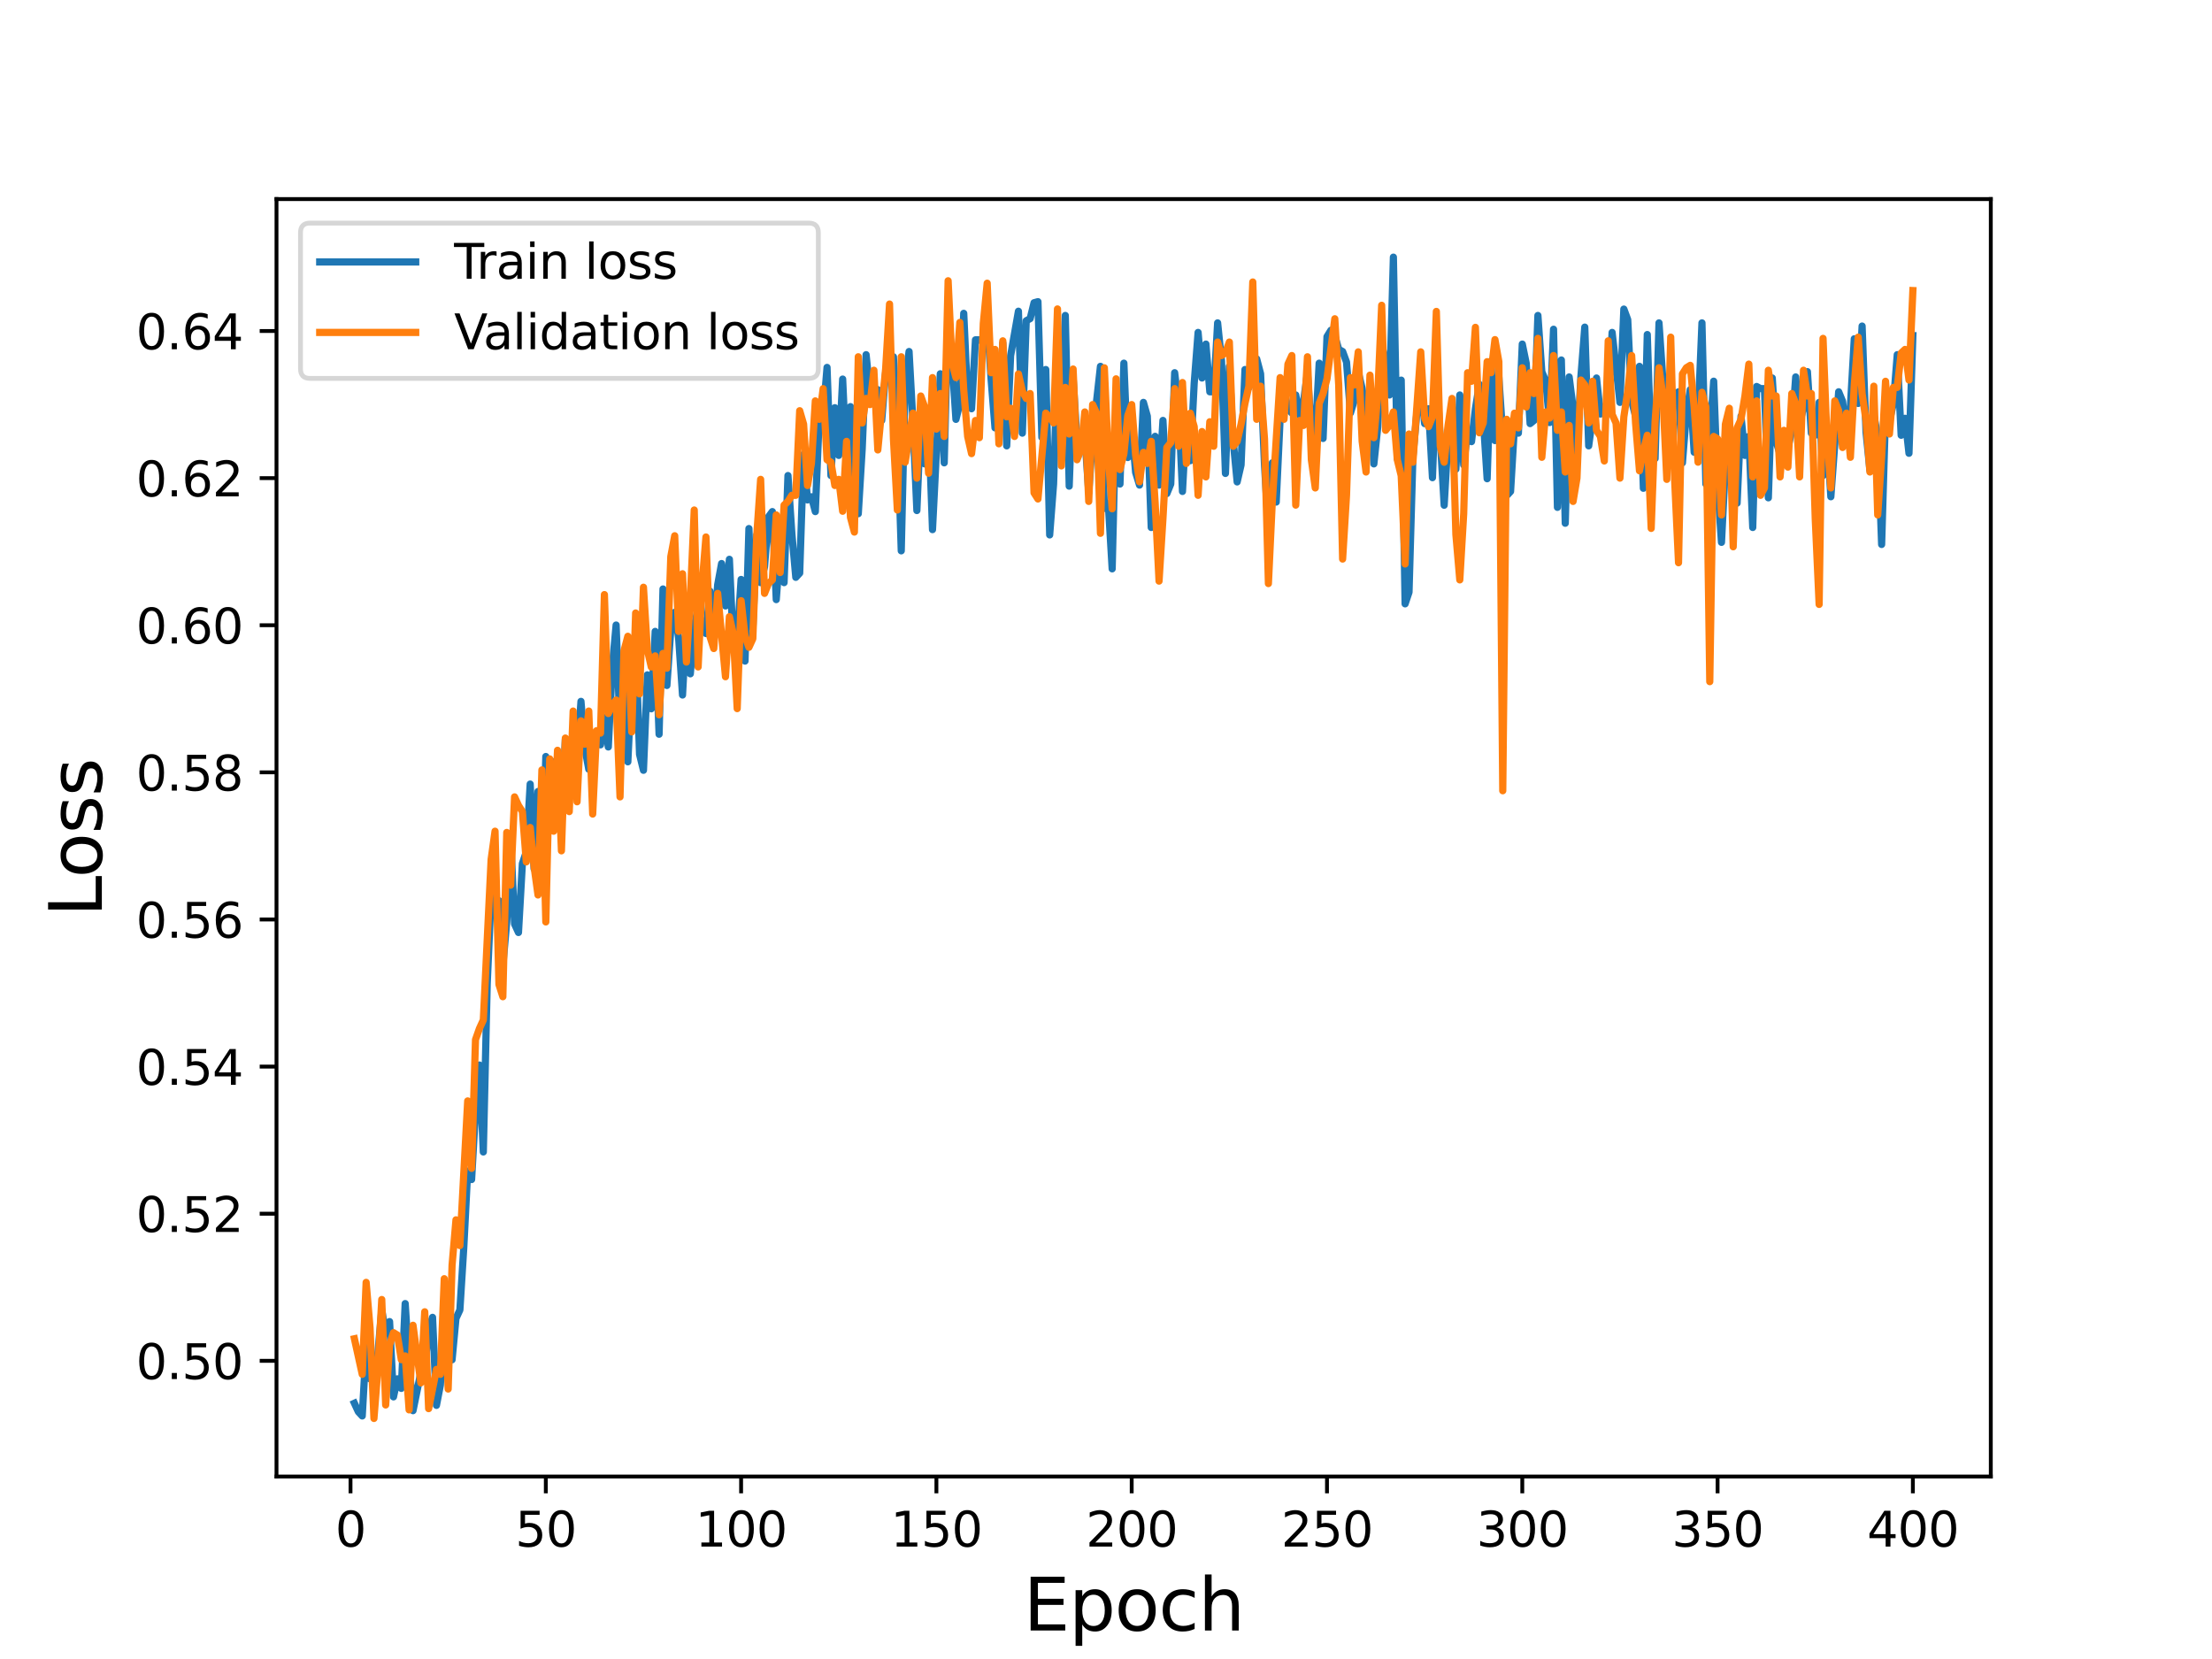 <?xml version="1.0" encoding="utf-8" standalone="no"?>
<!DOCTYPE svg PUBLIC "-//W3C//DTD SVG 1.1//EN"
  "http://www.w3.org/Graphics/SVG/1.1/DTD/svg11.dtd">
<svg height="345.6pt" version="1.1" viewBox="0 0 460.8 345.6" width="460.8pt" xmlns="http://www.w3.org/2000/svg" xmlns:xlink="http://www.w3.org/1999/xlink">
 <defs>
  <style type="text/css">*{stroke-linecap:butt;stroke-linejoin:round;}</style>
 </defs>
 <g id="figure_1">
  <g id="patch_1">
   <path d="M 0 345.6 
L 460.8 345.6 
L 460.8 0 
L 0 0 
z
" style="fill:#ffffff;"/>
  </g>
  <g id="axes_1">
   <g id="patch_2">
    <path d="M 57.6 307.584 
L 414.72 307.584 
L 414.72 41.472 
L 57.6 41.472 
z
" style="fill:#ffffff;"/>
   </g>
   <g id="matplotlib.axis_1">
    <g id="xtick_1">
     <g id="line2d_1">
      <defs>
       <path d="M 0 0 
L 0 3.5 
" id="m20cb0fb36c" style="stroke:#000000;stroke-width:0.8;"/>
      </defs>
      <g>
       <use style="stroke:#000000;stroke-width:0.8;" x="73.019" xlink:href="#m20cb0fb36c" y="307.584"/>
      </g>
     </g>
     <g id="text_1">
      <!-- 0 -->
      <g transform="translate(69.838 322.182)scale(0.1 -0.1)">
       <defs>
        <path d="M 2034 4250 
Q 1547 4250 1301 3770 
Q 1056 3291 1056 2328 
Q 1056 1369 1301 889 
Q 1547 409 2034 409 
Q 2525 409 2770 889 
Q 3016 1369 3016 2328 
Q 3016 3291 2770 3770 
Q 2525 4250 2034 4250 
z
M 2034 4750 
Q 2819 4750 3233 4129 
Q 3647 3509 3647 2328 
Q 3647 1150 3233 529 
Q 2819 -91 2034 -91 
Q 1250 -91 836 529 
Q 422 1150 422 2328 
Q 422 3509 836 4129 
Q 1250 4750 2034 4750 
z
" id="DejaVuSans-30" transform="scale(0.016)"/>
       </defs>
       <use xlink:href="#DejaVuSans-30"/>
      </g>
     </g>
    </g>
    <g id="xtick_2">
     <g id="line2d_2">
      <g>
       <use style="stroke:#000000;stroke-width:0.8;" x="113.703" xlink:href="#m20cb0fb36c" y="307.584"/>
      </g>
     </g>
     <g id="text_2">
      <!-- 50 -->
      <g transform="translate(107.34 322.182)scale(0.1 -0.1)">
       <defs>
        <path d="M 691 4666 
L 3169 4666 
L 3169 4134 
L 1269 4134 
L 1269 2991 
Q 1406 3038 1543 3061 
Q 1681 3084 1819 3084 
Q 2600 3084 3056 2656 
Q 3513 2228 3513 1497 
Q 3513 744 3044 326 
Q 2575 -91 1722 -91 
Q 1428 -91 1123 -41 
Q 819 9 494 109 
L 494 744 
Q 775 591 1075 516 
Q 1375 441 1709 441 
Q 2250 441 2565 725 
Q 2881 1009 2881 1497 
Q 2881 1984 2565 2268 
Q 2250 2553 1709 2553 
Q 1456 2553 1204 2497 
Q 953 2441 691 2322 
L 691 4666 
z
" id="DejaVuSans-35" transform="scale(0.016)"/>
       </defs>
       <use xlink:href="#DejaVuSans-35"/>
       <use x="63.623" xlink:href="#DejaVuSans-30"/>
      </g>
     </g>
    </g>
    <g id="xtick_3">
     <g id="line2d_3">
      <g>
       <use style="stroke:#000000;stroke-width:0.8;" x="154.386" xlink:href="#m20cb0fb36c" y="307.584"/>
      </g>
     </g>
     <g id="text_3">
      <!-- 100 -->
      <g transform="translate(144.842 322.182)scale(0.1 -0.1)">
       <defs>
        <path d="M 794 531 
L 1825 531 
L 1825 4091 
L 703 3866 
L 703 4441 
L 1819 4666 
L 2450 4666 
L 2450 531 
L 3481 531 
L 3481 0 
L 794 0 
L 794 531 
z
" id="DejaVuSans-31" transform="scale(0.016)"/>
       </defs>
       <use xlink:href="#DejaVuSans-31"/>
       <use x="63.623" xlink:href="#DejaVuSans-30"/>
       <use x="127.246" xlink:href="#DejaVuSans-30"/>
      </g>
     </g>
    </g>
    <g id="xtick_4">
     <g id="line2d_4">
      <g>
       <use style="stroke:#000000;stroke-width:0.8;" x="195.07" xlink:href="#m20cb0fb36c" y="307.584"/>
      </g>
     </g>
     <g id="text_4">
      <!-- 150 -->
      <g transform="translate(185.526 322.182)scale(0.1 -0.1)">
       <use xlink:href="#DejaVuSans-31"/>
       <use x="63.623" xlink:href="#DejaVuSans-35"/>
       <use x="127.246" xlink:href="#DejaVuSans-30"/>
      </g>
     </g>
    </g>
    <g id="xtick_5">
     <g id="line2d_5">
      <g>
       <use style="stroke:#000000;stroke-width:0.8;" x="235.753" xlink:href="#m20cb0fb36c" y="307.584"/>
      </g>
     </g>
     <g id="text_5">
      <!-- 200 -->
      <g transform="translate(226.209 322.182)scale(0.1 -0.1)">
       <defs>
        <path d="M 1228 531 
L 3431 531 
L 3431 0 
L 469 0 
L 469 531 
Q 828 903 1448 1529 
Q 2069 2156 2228 2338 
Q 2531 2678 2651 2914 
Q 2772 3150 2772 3378 
Q 2772 3750 2511 3984 
Q 2250 4219 1831 4219 
Q 1534 4219 1204 4116 
Q 875 4013 500 3803 
L 500 4441 
Q 881 4594 1212 4672 
Q 1544 4750 1819 4750 
Q 2544 4750 2975 4387 
Q 3406 4025 3406 3419 
Q 3406 3131 3298 2873 
Q 3191 2616 2906 2266 
Q 2828 2175 2409 1742 
Q 1991 1309 1228 531 
z
" id="DejaVuSans-32" transform="scale(0.016)"/>
       </defs>
       <use xlink:href="#DejaVuSans-32"/>
       <use x="63.623" xlink:href="#DejaVuSans-30"/>
       <use x="127.246" xlink:href="#DejaVuSans-30"/>
      </g>
     </g>
    </g>
    <g id="xtick_6">
     <g id="line2d_6">
      <g>
       <use style="stroke:#000000;stroke-width:0.8;" x="276.437" xlink:href="#m20cb0fb36c" y="307.584"/>
      </g>
     </g>
     <g id="text_6">
      <!-- 250 -->
      <g transform="translate(266.893 322.182)scale(0.1 -0.1)">
       <use xlink:href="#DejaVuSans-32"/>
       <use x="63.623" xlink:href="#DejaVuSans-35"/>
       <use x="127.246" xlink:href="#DejaVuSans-30"/>
      </g>
     </g>
    </g>
    <g id="xtick_7">
     <g id="line2d_7">
      <g>
       <use style="stroke:#000000;stroke-width:0.8;" x="317.12" xlink:href="#m20cb0fb36c" y="307.584"/>
      </g>
     </g>
     <g id="text_7">
      <!-- 300 -->
      <g transform="translate(307.576 322.182)scale(0.1 -0.1)">
       <defs>
        <path d="M 2597 2516 
Q 3050 2419 3304 2112 
Q 3559 1806 3559 1356 
Q 3559 666 3084 287 
Q 2609 -91 1734 -91 
Q 1441 -91 1130 -33 
Q 819 25 488 141 
L 488 750 
Q 750 597 1062 519 
Q 1375 441 1716 441 
Q 2309 441 2620 675 
Q 2931 909 2931 1356 
Q 2931 1769 2642 2001 
Q 2353 2234 1838 2234 
L 1294 2234 
L 1294 2753 
L 1863 2753 
Q 2328 2753 2575 2939 
Q 2822 3125 2822 3475 
Q 2822 3834 2567 4026 
Q 2313 4219 1838 4219 
Q 1578 4219 1281 4162 
Q 984 4106 628 3988 
L 628 4550 
Q 988 4650 1302 4700 
Q 1616 4750 1894 4750 
Q 2613 4750 3031 4423 
Q 3450 4097 3450 3541 
Q 3450 3153 3228 2886 
Q 3006 2619 2597 2516 
z
" id="DejaVuSans-33" transform="scale(0.016)"/>
       </defs>
       <use xlink:href="#DejaVuSans-33"/>
       <use x="63.623" xlink:href="#DejaVuSans-30"/>
       <use x="127.246" xlink:href="#DejaVuSans-30"/>
      </g>
     </g>
    </g>
    <g id="xtick_8">
     <g id="line2d_8">
      <g>
       <use style="stroke:#000000;stroke-width:0.8;" x="357.804" xlink:href="#m20cb0fb36c" y="307.584"/>
      </g>
     </g>
     <g id="text_8">
      <!-- 350 -->
      <g transform="translate(348.26 322.182)scale(0.1 -0.1)">
       <use xlink:href="#DejaVuSans-33"/>
       <use x="63.623" xlink:href="#DejaVuSans-35"/>
       <use x="127.246" xlink:href="#DejaVuSans-30"/>
      </g>
     </g>
    </g>
    <g id="xtick_9">
     <g id="line2d_9">
      <g>
       <use style="stroke:#000000;stroke-width:0.8;" x="398.487" xlink:href="#m20cb0fb36c" y="307.584"/>
      </g>
     </g>
     <g id="text_9">
      <!-- 400 -->
      <g transform="translate(388.944 322.182)scale(0.1 -0.1)">
       <defs>
        <path d="M 2419 4116 
L 825 1625 
L 2419 1625 
L 2419 4116 
z
M 2253 4666 
L 3047 4666 
L 3047 1625 
L 3713 1625 
L 3713 1100 
L 3047 1100 
L 3047 0 
L 2419 0 
L 2419 1100 
L 313 1100 
L 313 1709 
L 2253 4666 
z
" id="DejaVuSans-34" transform="scale(0.016)"/>
       </defs>
       <use xlink:href="#DejaVuSans-34"/>
       <use x="63.623" xlink:href="#DejaVuSans-30"/>
       <use x="127.246" xlink:href="#DejaVuSans-30"/>
      </g>
     </g>
    </g>
    <g id="text_10">
     <!-- Epoch -->
     <g transform="translate(213.194 339.66)scale(0.15 -0.15)">
      <defs>
       <path d="M 628 4666 
L 3578 4666 
L 3578 4134 
L 1259 4134 
L 1259 2753 
L 3481 2753 
L 3481 2222 
L 1259 2222 
L 1259 531 
L 3634 531 
L 3634 0 
L 628 0 
L 628 4666 
z
" id="DejaVuSans-45" transform="scale(0.016)"/>
       <path d="M 1159 525 
L 1159 -1331 
L 581 -1331 
L 581 3500 
L 1159 3500 
L 1159 2969 
Q 1341 3281 1617 3432 
Q 1894 3584 2278 3584 
Q 2916 3584 3314 3078 
Q 3713 2572 3713 1747 
Q 3713 922 3314 415 
Q 2916 -91 2278 -91 
Q 1894 -91 1617 61 
Q 1341 213 1159 525 
z
M 3116 1747 
Q 3116 2381 2855 2742 
Q 2594 3103 2138 3103 
Q 1681 3103 1420 2742 
Q 1159 2381 1159 1747 
Q 1159 1113 1420 752 
Q 1681 391 2138 391 
Q 2594 391 2855 752 
Q 3116 1113 3116 1747 
z
" id="DejaVuSans-70" transform="scale(0.016)"/>
       <path d="M 1959 3097 
Q 1497 3097 1228 2736 
Q 959 2375 959 1747 
Q 959 1119 1226 758 
Q 1494 397 1959 397 
Q 2419 397 2687 759 
Q 2956 1122 2956 1747 
Q 2956 2369 2687 2733 
Q 2419 3097 1959 3097 
z
M 1959 3584 
Q 2709 3584 3137 3096 
Q 3566 2609 3566 1747 
Q 3566 888 3137 398 
Q 2709 -91 1959 -91 
Q 1206 -91 779 398 
Q 353 888 353 1747 
Q 353 2609 779 3096 
Q 1206 3584 1959 3584 
z
" id="DejaVuSans-6f" transform="scale(0.016)"/>
       <path d="M 3122 3366 
L 3122 2828 
Q 2878 2963 2633 3030 
Q 2388 3097 2138 3097 
Q 1578 3097 1268 2742 
Q 959 2388 959 1747 
Q 959 1106 1268 751 
Q 1578 397 2138 397 
Q 2388 397 2633 464 
Q 2878 531 3122 666 
L 3122 134 
Q 2881 22 2623 -34 
Q 2366 -91 2075 -91 
Q 1284 -91 818 406 
Q 353 903 353 1747 
Q 353 2603 823 3093 
Q 1294 3584 2113 3584 
Q 2378 3584 2631 3529 
Q 2884 3475 3122 3366 
z
" id="DejaVuSans-63" transform="scale(0.016)"/>
       <path d="M 3513 2113 
L 3513 0 
L 2938 0 
L 2938 2094 
Q 2938 2591 2744 2837 
Q 2550 3084 2163 3084 
Q 1697 3084 1428 2787 
Q 1159 2491 1159 1978 
L 1159 0 
L 581 0 
L 581 4863 
L 1159 4863 
L 1159 2956 
Q 1366 3272 1645 3428 
Q 1925 3584 2291 3584 
Q 2894 3584 3203 3211 
Q 3513 2838 3513 2113 
z
" id="DejaVuSans-68" transform="scale(0.016)"/>
      </defs>
      <use xlink:href="#DejaVuSans-45"/>
      <use x="63.184" xlink:href="#DejaVuSans-70"/>
      <use x="126.66" xlink:href="#DejaVuSans-6f"/>
      <use x="187.842" xlink:href="#DejaVuSans-63"/>
      <use x="242.822" xlink:href="#DejaVuSans-68"/>
     </g>
    </g>
   </g>
   <g id="matplotlib.axis_2">
    <g id="ytick_1">
     <g id="line2d_10">
      <defs>
       <path d="M 0 0 
L -3.5 0 
" id="macb28a045d" style="stroke:#000000;stroke-width:0.8;"/>
      </defs>
      <g>
       <use style="stroke:#000000;stroke-width:0.8;" x="57.6" xlink:href="#macb28a045d" y="283.485"/>
      </g>
     </g>
     <g id="text_11">
      <!-- 0.50 -->
      <g transform="translate(28.334 287.284)scale(0.1 -0.1)">
       <defs>
        <path d="M 684 794 
L 1344 794 
L 1344 0 
L 684 0 
L 684 794 
z
" id="DejaVuSans-2e" transform="scale(0.016)"/>
       </defs>
       <use xlink:href="#DejaVuSans-30"/>
       <use x="63.623" xlink:href="#DejaVuSans-2e"/>
       <use x="95.41" xlink:href="#DejaVuSans-35"/>
       <use x="159.033" xlink:href="#DejaVuSans-30"/>
      </g>
     </g>
    </g>
    <g id="ytick_2">
     <g id="line2d_11">
      <g>
       <use style="stroke:#000000;stroke-width:0.8;" x="57.6" xlink:href="#macb28a045d" y="252.838"/>
      </g>
     </g>
     <g id="text_12">
      <!-- 0.52 -->
      <g transform="translate(28.334 256.637)scale(0.1 -0.1)">
       <use xlink:href="#DejaVuSans-30"/>
       <use x="63.623" xlink:href="#DejaVuSans-2e"/>
       <use x="95.41" xlink:href="#DejaVuSans-35"/>
       <use x="159.033" xlink:href="#DejaVuSans-32"/>
      </g>
     </g>
    </g>
    <g id="ytick_3">
     <g id="line2d_12">
      <g>
       <use style="stroke:#000000;stroke-width:0.8;" x="57.6" xlink:href="#macb28a045d" y="222.191"/>
      </g>
     </g>
     <g id="text_13">
      <!-- 0.54 -->
      <g transform="translate(28.334 225.99)scale(0.1 -0.1)">
       <use xlink:href="#DejaVuSans-30"/>
       <use x="63.623" xlink:href="#DejaVuSans-2e"/>
       <use x="95.41" xlink:href="#DejaVuSans-35"/>
       <use x="159.033" xlink:href="#DejaVuSans-34"/>
      </g>
     </g>
    </g>
    <g id="ytick_4">
     <g id="line2d_13">
      <g>
       <use style="stroke:#000000;stroke-width:0.8;" x="57.6" xlink:href="#macb28a045d" y="191.545"/>
      </g>
     </g>
     <g id="text_14">
      <!-- 0.56 -->
      <g transform="translate(28.334 195.344)scale(0.1 -0.1)">
       <defs>
        <path d="M 2113 2584 
Q 1688 2584 1439 2293 
Q 1191 2003 1191 1497 
Q 1191 994 1439 701 
Q 1688 409 2113 409 
Q 2538 409 2786 701 
Q 3034 994 3034 1497 
Q 3034 2003 2786 2293 
Q 2538 2584 2113 2584 
z
M 3366 4563 
L 3366 3988 
Q 3128 4100 2886 4159 
Q 2644 4219 2406 4219 
Q 1781 4219 1451 3797 
Q 1122 3375 1075 2522 
Q 1259 2794 1537 2939 
Q 1816 3084 2150 3084 
Q 2853 3084 3261 2657 
Q 3669 2231 3669 1497 
Q 3669 778 3244 343 
Q 2819 -91 2113 -91 
Q 1303 -91 875 529 
Q 447 1150 447 2328 
Q 447 3434 972 4092 
Q 1497 4750 2381 4750 
Q 2619 4750 2861 4703 
Q 3103 4656 3366 4563 
z
" id="DejaVuSans-36" transform="scale(0.016)"/>
       </defs>
       <use xlink:href="#DejaVuSans-30"/>
       <use x="63.623" xlink:href="#DejaVuSans-2e"/>
       <use x="95.41" xlink:href="#DejaVuSans-35"/>
       <use x="159.033" xlink:href="#DejaVuSans-36"/>
      </g>
     </g>
    </g>
    <g id="ytick_5">
     <g id="line2d_14">
      <g>
       <use style="stroke:#000000;stroke-width:0.8;" x="57.6" xlink:href="#macb28a045d" y="160.898"/>
      </g>
     </g>
     <g id="text_15">
      <!-- 0.58 -->
      <g transform="translate(28.334 164.697)scale(0.1 -0.1)">
       <defs>
        <path d="M 2034 2216 
Q 1584 2216 1326 1975 
Q 1069 1734 1069 1313 
Q 1069 891 1326 650 
Q 1584 409 2034 409 
Q 2484 409 2743 651 
Q 3003 894 3003 1313 
Q 3003 1734 2745 1975 
Q 2488 2216 2034 2216 
z
M 1403 2484 
Q 997 2584 770 2862 
Q 544 3141 544 3541 
Q 544 4100 942 4425 
Q 1341 4750 2034 4750 
Q 2731 4750 3128 4425 
Q 3525 4100 3525 3541 
Q 3525 3141 3298 2862 
Q 3072 2584 2669 2484 
Q 3125 2378 3379 2068 
Q 3634 1759 3634 1313 
Q 3634 634 3220 271 
Q 2806 -91 2034 -91 
Q 1263 -91 848 271 
Q 434 634 434 1313 
Q 434 1759 690 2068 
Q 947 2378 1403 2484 
z
M 1172 3481 
Q 1172 3119 1398 2916 
Q 1625 2713 2034 2713 
Q 2441 2713 2670 2916 
Q 2900 3119 2900 3481 
Q 2900 3844 2670 4047 
Q 2441 4250 2034 4250 
Q 1625 4250 1398 4047 
Q 1172 3844 1172 3481 
z
" id="DejaVuSans-38" transform="scale(0.016)"/>
       </defs>
       <use xlink:href="#DejaVuSans-30"/>
       <use x="63.623" xlink:href="#DejaVuSans-2e"/>
       <use x="95.41" xlink:href="#DejaVuSans-35"/>
       <use x="159.033" xlink:href="#DejaVuSans-38"/>
      </g>
     </g>
    </g>
    <g id="ytick_6">
     <g id="line2d_15">
      <g>
       <use style="stroke:#000000;stroke-width:0.8;" x="57.6" xlink:href="#macb28a045d" y="130.251"/>
      </g>
     </g>
     <g id="text_16">
      <!-- 0.60 -->
      <g transform="translate(28.334 134.05)scale(0.1 -0.1)">
       <use xlink:href="#DejaVuSans-30"/>
       <use x="63.623" xlink:href="#DejaVuSans-2e"/>
       <use x="95.41" xlink:href="#DejaVuSans-36"/>
       <use x="159.033" xlink:href="#DejaVuSans-30"/>
      </g>
     </g>
    </g>
    <g id="ytick_7">
     <g id="line2d_16">
      <g>
       <use style="stroke:#000000;stroke-width:0.8;" x="57.6" xlink:href="#macb28a045d" y="99.604"/>
      </g>
     </g>
     <g id="text_17">
      <!-- 0.62 -->
      <g transform="translate(28.334 103.404)scale(0.1 -0.1)">
       <use xlink:href="#DejaVuSans-30"/>
       <use x="63.623" xlink:href="#DejaVuSans-2e"/>
       <use x="95.41" xlink:href="#DejaVuSans-36"/>
       <use x="159.033" xlink:href="#DejaVuSans-32"/>
      </g>
     </g>
    </g>
    <g id="ytick_8">
     <g id="line2d_17">
      <g>
       <use style="stroke:#000000;stroke-width:0.8;" x="57.6" xlink:href="#macb28a045d" y="68.958"/>
      </g>
     </g>
     <g id="text_18">
      <!-- 0.64 -->
      <g transform="translate(28.334 72.757)scale(0.1 -0.1)">
       <use xlink:href="#DejaVuSans-30"/>
       <use x="63.623" xlink:href="#DejaVuSans-2e"/>
       <use x="95.41" xlink:href="#DejaVuSans-36"/>
       <use x="159.033" xlink:href="#DejaVuSans-34"/>
      </g>
     </g>
    </g>
    <g id="text_19">
     <!-- Loss -->
     <g transform="translate(21.215 190.979)rotate(-90)scale(0.15 -0.15)">
      <defs>
       <path d="M 628 4666 
L 1259 4666 
L 1259 531 
L 3531 531 
L 3531 0 
L 628 0 
L 628 4666 
z
" id="DejaVuSans-4c" transform="scale(0.016)"/>
       <path d="M 2834 3397 
L 2834 2853 
Q 2591 2978 2328 3040 
Q 2066 3103 1784 3103 
Q 1356 3103 1142 2972 
Q 928 2841 928 2578 
Q 928 2378 1081 2264 
Q 1234 2150 1697 2047 
L 1894 2003 
Q 2506 1872 2764 1633 
Q 3022 1394 3022 966 
Q 3022 478 2636 193 
Q 2250 -91 1575 -91 
Q 1294 -91 989 -36 
Q 684 19 347 128 
L 347 722 
Q 666 556 975 473 
Q 1284 391 1588 391 
Q 1994 391 2212 530 
Q 2431 669 2431 922 
Q 2431 1156 2273 1281 
Q 2116 1406 1581 1522 
L 1381 1569 
Q 847 1681 609 1914 
Q 372 2147 372 2553 
Q 372 3047 722 3315 
Q 1072 3584 1716 3584 
Q 2034 3584 2315 3537 
Q 2597 3491 2834 3397 
z
" id="DejaVuSans-73" transform="scale(0.016)"/>
      </defs>
      <use xlink:href="#DejaVuSans-4c"/>
      <use x="53.963" xlink:href="#DejaVuSans-6f"/>
      <use x="115.145" xlink:href="#DejaVuSans-73"/>
      <use x="167.244" xlink:href="#DejaVuSans-73"/>
     </g>
    </g>
   </g>
   <g id="line2d_18">
    <path clip-path="url(#paac9697afb)" d="M 73.833 292.319 
L 74.646 294.086 
L 75.46 294.969 
L 76.274 280.614 
L 77.087 287.239 
L 77.901 284.81 
L 78.715 281.939 
L 79.528 272.883 
L 80.342 277.742 
L 81.156 275.313 
L 81.969 290.994 
L 82.783 287.239 
L 83.597 289.227 
L 84.41 271.558 
L 85.224 284.147 
L 86.038 293.865 
L 87.665 285.914 
L 88.479 284.81 
L 89.292 277.08 
L 90.106 274.429 
L 90.92 292.761 
L 91.733 288.565 
L 92.547 276.638 
L 93.361 283.043 
L 94.174 283.264 
L 94.988 274.65 
L 95.802 272.883 
L 96.616 259.853 
L 97.429 243.951 
L 98.243 245.717 
L 99.057 231.361 
L 99.87 221.864 
L 100.684 239.975 
L 101.498 204.858 
L 102.311 186.527 
L 103.125 188.073 
L 103.939 187.631 
L 104.752 201.103 
L 105.566 192.048 
L 106.38 174.6 
L 107.193 192.49 
L 108.007 194.257 
L 108.821 179.901 
L 109.634 177.471 
L 110.448 163.336 
L 111.262 181.005 
L 112.075 164.882 
L 112.889 185.643 
L 113.703 157.594 
L 114.516 168.195 
L 115.33 158.698 
L 116.144 166.649 
L 116.957 170.404 
L 117.771 154.06 
L 118.585 154.502 
L 119.398 164.661 
L 120.212 158.035 
L 121.026 146.109 
L 121.839 155.827 
L 122.653 160.244 
L 123.467 152.735 
L 124.28 154.06 
L 125.094 155.164 
L 125.908 149.422 
L 126.721 155.606 
L 127.535 139.041 
L 128.349 130.207 
L 129.162 151.851 
L 129.976 142.354 
L 130.79 158.698 
L 131.603 141.471 
L 132.417 133.741 
L 133.231 157.152 
L 134.044 160.465 
L 134.858 140.587 
L 135.672 147.655 
L 136.485 131.532 
L 137.299 152.956 
L 138.113 122.698 
L 138.926 142.796 
L 139.74 131.09 
L 140.554 127.557 
L 141.367 132.857 
L 142.181 144.784 
L 142.995 129.765 
L 143.808 140.367 
L 144.622 130.649 
L 145.436 126.452 
L 146.249 130.869 
L 147.063 131.974 
L 147.877 123.139 
L 148.69 132.857 
L 149.504 121.814 
L 150.318 117.397 
L 151.131 126.231 
L 151.945 116.513 
L 152.759 134.403 
L 153.572 133.078 
L 154.386 120.71 
L 155.2 137.716 
L 156.013 110.109 
L 156.827 130.869 
L 157.641 111.434 
L 158.454 121.372 
L 159.268 118.06 
L 160.082 107.679 
L 160.895 106.575 
L 161.709 124.906 
L 162.523 114.084 
L 163.336 121.372 
L 164.15 99.065 
L 164.964 111.213 
L 165.777 120.268 
L 166.591 119.385 
L 167.405 94.648 
L 168.219 104.145 
L 169.032 103.483 
L 169.846 106.575 
L 170.66 86.918 
L 171.473 86.476 
L 172.287 76.538 
L 173.101 99.065 
L 173.914 84.93 
L 174.728 94.869 
L 175.542 78.967 
L 176.355 97.078 
L 177.169 84.709 
L 177.983 105.912 
L 178.796 107.016 
L 179.61 93.544 
L 180.424 73.887 
L 181.237 81.838 
L 182.051 82.943 
L 182.865 81.176 
L 183.678 87.581 
L 184.492 77.642 
L 185.306 76.979 
L 186.119 74.329 
L 186.933 89.348 
L 187.747 114.747 
L 188.56 79.63 
L 189.374 73.225 
L 190.188 88.022 
L 191.001 106.354 
L 191.815 86.918 
L 192.629 96.636 
L 193.442 87.802 
L 194.256 110.329 
L 195.883 77.863 
L 196.697 96.415 
L 197.511 65.053 
L 198.324 75.212 
L 199.138 87.36 
L 199.952 84.047 
L 200.765 65.274 
L 201.579 83.163 
L 202.393 85.151 
L 203.206 70.795 
L 204.02 70.795 
L 204.834 71.237 
L 205.647 66.599 
L 206.461 78.967 
L 207.275 89.127 
L 208.088 83.605 
L 208.902 71.458 
L 209.716 92.881 
L 210.529 74.108 
L 212.157 64.832 
L 212.97 90.231 
L 213.784 66.82 
L 214.598 66.378 
L 215.411 63.065 
L 216.225 62.844 
L 217.039 91.114 
L 217.852 76.979 
L 218.666 111.434 
L 219.48 100.832 
L 220.293 75.875 
L 221.107 85.814 
L 221.921 65.715 
L 222.734 101.274 
L 223.548 78.746 
L 224.362 91.998 
L 225.175 93.986 
L 225.989 90.894 
L 226.803 102.599 
L 227.616 90.894 
L 229.244 76.317 
L 230.057 105.912 
L 230.871 104.808 
L 231.685 118.501 
L 232.498 85.151 
L 233.312 100.832 
L 234.126 75.654 
L 234.939 95.311 
L 235.753 88.906 
L 236.567 98.403 
L 237.381 101.053 
L 238.194 83.826 
L 239.008 86.697 
L 239.822 109.888 
L 240.635 90.894 
L 241.449 101.053 
L 242.263 87.581 
L 243.076 102.82 
L 243.89 100.832 
L 244.704 77.642 
L 245.517 84.489 
L 246.331 102.378 
L 247.145 87.139 
L 247.958 95.973 
L 248.772 79.851 
L 249.586 69.249 
L 250.399 78.746 
L 251.213 71.679 
L 252.027 81.617 
L 252.84 81.617 
L 253.654 67.261 
L 254.468 75.212 
L 255.281 98.624 
L 256.095 76.317 
L 256.909 91.998 
L 257.722 100.391 
L 258.536 96.857 
L 259.35 76.979 
L 260.163 80.734 
L 260.977 74.992 
L 261.791 74.771 
L 262.604 77.863 
L 263.418 96.857 
L 264.232 110.329 
L 265.045 96.415 
L 265.859 104.587 
L 266.673 87.139 
L 267.486 81.176 
L 268.3 85.151 
L 269.114 86.035 
L 269.927 82.28 
L 270.741 86.476 
L 271.555 83.605 
L 272.368 77.642 
L 273.182 90.01 
L 273.996 90.673 
L 274.809 75.654 
L 275.623 91.335 
L 276.437 70.133 
L 277.25 68.807 
L 278.064 69.912 
L 278.878 72.783 
L 279.691 73.225 
L 280.505 75.433 
L 281.319 86.035 
L 282.132 83.384 
L 282.946 77.421 
L 283.76 80.955 
L 284.573 86.255 
L 285.387 83.384 
L 286.201 96.636 
L 287.014 88.906 
L 287.828 71.679 
L 288.642 75.433 
L 289.455 82.28 
L 290.269 53.568 
L 291.083 95.532 
L 291.896 79.188 
L 292.71 125.79 
L 293.524 123.36 
L 294.337 95.09 
L 295.151 86.035 
L 295.965 79.851 
L 296.778 88.243 
L 297.592 85.151 
L 298.406 99.507 
L 299.219 77.642 
L 300.847 105.25 
L 301.66 91.114 
L 302.474 92.881 
L 303.288 97.74 
L 304.101 82.28 
L 304.915 96.857 
L 305.729 89.789 
L 306.543 91.998 
L 307.356 85.151 
L 308.17 80.071 
L 308.984 87.139 
L 309.797 99.728 
L 310.611 75.212 
L 311.425 91.777 
L 312.238 78.525 
L 313.866 103.262 
L 314.679 102.378 
L 315.493 88.685 
L 316.307 90.231 
L 317.12 71.679 
L 317.934 75.654 
L 318.748 88.243 
L 319.561 87.581 
L 320.375 65.715 
L 321.189 77.421 
L 322.002 79.409 
L 322.816 88.022 
L 323.63 68.587 
L 324.443 105.691 
L 325.257 74.992 
L 326.071 109.004 
L 326.884 78.525 
L 327.698 84.93 
L 328.512 94.206 
L 329.325 78.525 
L 330.139 68.145 
L 330.953 92.881 
L 331.766 86.918 
L 332.58 78.746 
L 333.394 86.255 
L 334.207 85.814 
L 335.021 82.943 
L 335.835 69.249 
L 337.462 83.826 
L 338.276 64.39 
L 339.089 66.599 
L 339.903 83.605 
L 340.717 86.697 
L 341.53 76.317 
L 342.344 101.716 
L 343.158 69.691 
L 343.971 94.869 
L 344.785 95.532 
L 345.599 67.261 
L 346.412 79.188 
L 347.226 84.489 
L 348.04 84.268 
L 348.853 82.28 
L 349.667 81.617 
L 350.481 96.415 
L 351.294 86.255 
L 352.108 81.176 
L 352.922 94.206 
L 353.735 86.918 
L 354.549 67.261 
L 355.363 100.832 
L 356.176 91.335 
L 356.99 79.409 
L 357.804 101.053 
L 358.617 112.98 
L 359.431 96.857 
L 360.245 89.127 
L 361.058 91.556 
L 361.872 104.808 
L 362.686 86.697 
L 363.499 94.869 
L 364.313 90.894 
L 365.127 109.888 
L 365.94 80.513 
L 366.754 80.955 
L 367.568 80.955 
L 368.381 103.704 
L 369.195 78.746 
L 370.009 91.998 
L 370.822 94.648 
L 371.636 92.44 
L 372.45 93.323 
L 373.263 89.789 
L 374.077 78.525 
L 374.891 88.243 
L 375.704 84.93 
L 376.518 77.421 
L 377.332 90.231 
L 378.146 90.673 
L 378.959 83.826 
L 379.773 99.065 
L 380.587 90.452 
L 381.4 103.483 
L 383.028 81.617 
L 383.841 83.605 
L 384.655 90.673 
L 385.469 84.709 
L 386.282 70.574 
L 387.096 84.047 
L 387.91 67.924 
L 388.723 90.01 
L 389.537 97.961 
L 390.351 86.476 
L 391.164 90.894 
L 391.978 113.421 
L 392.792 86.035 
L 393.605 87.802 
L 394.419 84.047 
L 395.233 73.887 
L 396.046 90.673 
L 396.86 87.139 
L 397.674 94.427 
L 398.487 69.912 
L 398.487 69.912 
" style="fill:none;stroke:#1f77b4;stroke-linecap:square;stroke-width:1.5;"/>
   </g>
   <g id="line2d_19">
    <path clip-path="url(#paac9697afb)" d="M 73.833 278.888 
L 75.46 286.294 
L 76.274 267.14 
L 77.087 276.589 
L 77.901 295.488 
L 78.715 285.272 
L 79.528 270.715 
L 80.342 292.679 
L 81.156 280.165 
L 81.969 277.611 
L 82.783 278.122 
L 83.597 283.229 
L 84.41 282.463 
L 85.224 293.7 
L 86.038 276.078 
L 87.665 288.082 
L 88.479 273.269 
L 89.292 293.445 
L 90.92 285.272 
L 91.733 286.294 
L 92.547 266.374 
L 93.361 289.359 
L 94.174 263.564 
L 94.988 254.115 
L 95.802 259.478 
L 97.429 229.342 
L 98.243 243.389 
L 99.057 216.573 
L 99.87 214.274 
L 100.684 212.486 
L 102.311 179.03 
L 103.125 173.156 
L 103.939 205.08 
L 104.752 207.634 
L 105.566 173.412 
L 106.38 184.394 
L 107.193 166.006 
L 108.007 167.793 
L 108.821 169.07 
L 109.634 179.541 
L 110.448 172.39 
L 111.262 180.563 
L 112.075 186.437 
L 112.889 160.387 
L 113.703 192.055 
L 114.516 158.089 
L 115.33 173.156 
L 116.144 156.301 
L 116.957 177.243 
L 117.771 153.747 
L 118.585 169.07 
L 119.398 148.128 
L 120.212 167.027 
L 121.026 150.171 
L 121.839 155.024 
L 122.653 148.128 
L 123.467 169.581 
L 124.28 152.215 
L 125.094 152.725 
L 125.908 123.866 
L 126.721 148.639 
L 127.535 146.851 
L 128.349 145.83 
L 129.162 166.006 
L 129.976 135.614 
L 130.79 132.55 
L 131.603 152.47 
L 132.417 127.697 
L 133.231 144.553 
L 134.044 122.334 
L 134.858 135.359 
L 135.672 138.934 
L 136.485 136.636 
L 137.299 148.894 
L 138.113 136.125 
L 138.926 139.19 
L 139.74 115.949 
L 140.554 111.608 
L 141.367 131.528 
L 142.181 119.525 
L 142.995 137.913 
L 143.808 124.633 
L 144.622 106.244 
L 145.436 138.934 
L 146.249 121.823 
L 147.063 111.863 
L 147.877 132.55 
L 148.69 135.103 
L 149.504 123.611 
L 151.131 140.977 
L 151.945 128.463 
L 152.759 132.039 
L 153.572 147.618 
L 154.386 125.143 
L 155.2 132.55 
L 156.013 134.848 
L 156.827 133.06 
L 157.641 111.608 
L 158.454 99.86 
L 159.268 123.611 
L 160.082 121.568 
L 160.895 120.802 
L 161.709 107.266 
L 162.523 119.269 
L 163.336 105.223 
L 164.15 104.457 
L 164.964 103.18 
L 165.777 103.18 
L 166.591 85.558 
L 167.405 88.367 
L 168.219 101.137 
L 169.032 96.54 
L 169.846 83.515 
L 170.66 87.346 
L 171.473 80.961 
L 172.287 95.774 
L 173.101 96.284 
L 173.914 101.137 
L 174.728 99.86 
L 175.542 106.5 
L 176.355 91.943 
L 177.169 107.777 
L 177.983 110.841 
L 178.796 74.321 
L 179.61 88.112 
L 180.424 83.004 
L 181.237 84.281 
L 182.051 77.13 
L 182.865 93.73 
L 184.492 76.875 
L 185.306 63.339 
L 186.119 91.432 
L 186.933 106.244 
L 187.747 74.321 
L 188.56 96.284 
L 190.188 86.069 
L 191.001 99.604 
L 191.815 82.493 
L 192.629 84.792 
L 193.442 98.583 
L 194.256 78.662 
L 195.07 89.389 
L 195.883 81.982 
L 196.697 90.921 
L 197.511 58.487 
L 198.324 75.598 
L 199.138 78.662 
L 199.952 67.17 
L 200.765 81.216 
L 201.579 90.921 
L 202.393 94.497 
L 203.206 87.601 
L 204.02 91.176 
L 204.834 67.425 
L 205.647 58.997 
L 206.461 77.641 
L 207.275 72.788 
L 208.088 92.453 
L 208.902 71.001 
L 209.716 86.835 
L 210.529 85.047 
L 211.343 90.921 
L 212.157 77.896 
L 212.97 81.472 
L 213.784 83.004 
L 214.598 81.982 
L 215.411 102.669 
L 216.225 103.946 
L 217.852 86.069 
L 218.666 86.835 
L 219.48 88.112 
L 220.293 64.361 
L 221.107 97.05 
L 221.921 80.706 
L 222.734 90.41 
L 223.548 76.875 
L 224.362 95.774 
L 225.175 93.73 
L 225.989 85.813 
L 226.803 104.457 
L 227.616 84.281 
L 228.43 86.069 
L 229.244 111.097 
L 230.057 76.619 
L 230.871 95.007 
L 231.685 105.989 
L 232.498 78.918 
L 233.312 97.817 
L 234.126 94.497 
L 234.939 86.579 
L 235.753 84.281 
L 236.567 94.752 
L 237.381 100.371 
L 238.194 94.241 
L 239.008 96.54 
L 239.822 91.943 
L 240.635 104.712 
L 241.449 121.057 
L 242.263 108.032 
L 243.076 93.22 
L 243.89 92.198 
L 244.704 80.961 
L 245.517 92.964 
L 246.331 79.684 
L 247.145 96.54 
L 247.958 86.069 
L 248.772 88.878 
L 249.586 103.18 
L 250.399 89.9 
L 251.213 99.349 
L 252.027 87.856 
L 252.84 92.964 
L 253.654 71.256 
L 254.468 74.065 
L 255.281 73.555 
L 256.095 71.256 
L 256.909 92.964 
L 257.722 91.943 
L 258.536 88.367 
L 259.35 84.026 
L 260.163 80.45 
L 260.977 58.742 
L 261.791 87.346 
L 262.604 80.45 
L 263.418 91.432 
L 264.232 121.568 
L 265.045 104.457 
L 266.673 78.662 
L 267.486 87.346 
L 268.3 75.853 
L 269.114 74.065 
L 269.927 105.223 
L 270.741 87.601 
L 271.555 88.623 
L 272.368 74.321 
L 273.182 95.774 
L 273.996 101.647 
L 274.809 84.026 
L 275.623 81.982 
L 276.437 78.918 
L 278.064 66.404 
L 278.878 80.195 
L 279.691 116.46 
L 280.505 103.18 
L 281.319 78.662 
L 282.132 80.195 
L 282.946 73.299 
L 283.76 91.943 
L 284.573 98.327 
L 285.387 78.152 
L 286.201 91.176 
L 287.014 82.238 
L 287.828 63.594 
L 288.642 89.644 
L 289.455 88.623 
L 290.269 85.813 
L 291.083 95.774 
L 291.896 99.094 
L 292.71 117.482 
L 293.524 90.41 
L 294.337 96.284 
L 295.965 73.299 
L 296.778 87.09 
L 297.592 88.878 
L 298.406 86.835 
L 299.219 64.871 
L 300.033 92.964 
L 300.847 96.284 
L 301.66 88.623 
L 302.474 83.004 
L 303.288 111.352 
L 304.101 120.802 
L 304.915 107.011 
L 305.729 77.641 
L 306.543 79.429 
L 307.356 68.191 
L 308.17 90.155 
L 308.984 88.112 
L 309.797 75.342 
L 310.611 77.641 
L 311.425 70.745 
L 312.238 75.342 
L 313.052 164.729 
L 313.866 87.346 
L 314.679 92.453 
L 315.493 86.069 
L 316.307 89.133 
L 317.12 76.619 
L 317.934 84.792 
L 318.748 77.641 
L 319.561 81.982 
L 320.375 70.49 
L 321.189 95.263 
L 322.002 85.813 
L 322.816 87.09 
L 323.63 74.065 
L 324.443 89.644 
L 325.257 85.813 
L 326.071 98.327 
L 326.884 88.623 
L 327.698 104.457 
L 328.512 99.604 
L 329.325 79.173 
L 330.139 80.195 
L 330.953 88.112 
L 331.766 79.429 
L 332.58 89.644 
L 333.394 90.921 
L 334.207 96.029 
L 335.021 71.001 
L 335.835 86.324 
L 336.648 88.112 
L 337.462 99.604 
L 338.276 86.835 
L 339.089 81.472 
L 339.903 74.065 
L 340.717 88.112 
L 341.53 98.072 
L 342.344 93.986 
L 343.158 90.666 
L 343.971 110.075 
L 344.785 87.856 
L 345.599 76.619 
L 346.412 82.493 
L 347.226 99.86 
L 348.04 70.235 
L 348.853 99.86 
L 349.667 117.226 
L 350.481 77.896 
L 351.294 76.619 
L 352.108 76.109 
L 352.922 84.792 
L 353.735 96.284 
L 354.549 81.727 
L 355.363 84.792 
L 356.176 141.999 
L 356.99 90.921 
L 357.804 91.432 
L 358.617 107.266 
L 359.431 88.367 
L 360.245 85.047 
L 361.058 113.906 
L 361.872 89.133 
L 362.686 87.346 
L 363.499 82.493 
L 364.313 75.853 
L 365.127 99.349 
L 365.94 83.515 
L 366.754 103.18 
L 367.568 101.647 
L 368.381 77.13 
L 369.195 82.493 
L 370.009 82.493 
L 370.822 99.349 
L 371.636 89.644 
L 372.45 97.306 
L 373.263 81.982 
L 374.077 84.026 
L 374.891 99.349 
L 375.704 77.13 
L 376.518 82.493 
L 377.332 81.982 
L 378.146 108.032 
L 378.959 125.909 
L 379.773 70.49 
L 380.587 91.176 
L 381.4 101.647 
L 382.214 83.515 
L 383.028 85.558 
L 383.841 93.22 
L 384.655 86.069 
L 385.469 95.263 
L 386.282 80.195 
L 387.096 70.235 
L 387.91 81.982 
L 388.723 87.601 
L 389.537 98.327 
L 390.351 80.45 
L 391.164 107.266 
L 391.978 95.007 
L 392.792 79.429 
L 393.605 90.41 
L 394.419 80.706 
L 395.233 80.706 
L 396.046 73.555 
L 396.86 72.788 
L 397.674 79.173 
L 398.487 60.53 
L 398.487 60.53 
" style="fill:none;stroke:#ff7f0e;stroke-linecap:square;stroke-width:1.5;"/>
   </g>
   <g id="patch_3">
    <path d="M 57.6 307.584 
L 57.6 41.472 
" style="fill:none;stroke:#000000;stroke-linecap:square;stroke-linejoin:miter;stroke-width:0.8;"/>
   </g>
   <g id="patch_4">
    <path d="M 414.72 307.584 
L 414.72 41.472 
" style="fill:none;stroke:#000000;stroke-linecap:square;stroke-linejoin:miter;stroke-width:0.8;"/>
   </g>
   <g id="patch_5">
    <path d="M 57.6 307.584 
L 414.72 307.584 
" style="fill:none;stroke:#000000;stroke-linecap:square;stroke-linejoin:miter;stroke-width:0.8;"/>
   </g>
   <g id="patch_6">
    <path d="M 57.6 41.472 
L 414.72 41.472 
" style="fill:none;stroke:#000000;stroke-linecap:square;stroke-linejoin:miter;stroke-width:0.8;"/>
   </g>
   <g id="legend_1">
    <g id="patch_7">
     <path d="M 64.6 78.828 
L 168.475 78.828 
Q 170.475 78.828 170.475 76.828 
L 170.475 48.472 
Q 170.475 46.472 168.475 46.472 
L 64.6 46.472 
Q 62.6 46.472 62.6 48.472 
L 62.6 76.828 
Q 62.6 78.828 64.6 78.828 
z
" style="fill:#ffffff;opacity:0.8;stroke:#cccccc;stroke-linejoin:miter;"/>
    </g>
    <g id="line2d_20">
     <path d="M 66.6 54.57 
L 86.6 54.57 
" style="fill:none;stroke:#1f77b4;stroke-linecap:square;stroke-width:1.5;"/>
    </g>
    <g id="line2d_21"/>
    <g id="text_20">
     <!-- Train loss -->
     <g transform="translate(94.6 58.07)scale(0.1 -0.1)">
      <defs>
       <path d="M -19 4666 
L 3928 4666 
L 3928 4134 
L 2272 4134 
L 2272 0 
L 1638 0 
L 1638 4134 
L -19 4134 
L -19 4666 
z
" id="DejaVuSans-54" transform="scale(0.016)"/>
       <path d="M 2631 2963 
Q 2534 3019 2420 3045 
Q 2306 3072 2169 3072 
Q 1681 3072 1420 2755 
Q 1159 2438 1159 1844 
L 1159 0 
L 581 0 
L 581 3500 
L 1159 3500 
L 1159 2956 
Q 1341 3275 1631 3429 
Q 1922 3584 2338 3584 
Q 2397 3584 2469 3576 
Q 2541 3569 2628 3553 
L 2631 2963 
z
" id="DejaVuSans-72" transform="scale(0.016)"/>
       <path d="M 2194 1759 
Q 1497 1759 1228 1600 
Q 959 1441 959 1056 
Q 959 750 1161 570 
Q 1363 391 1709 391 
Q 2188 391 2477 730 
Q 2766 1069 2766 1631 
L 2766 1759 
L 2194 1759 
z
M 3341 1997 
L 3341 0 
L 2766 0 
L 2766 531 
Q 2569 213 2275 61 
Q 1981 -91 1556 -91 
Q 1019 -91 701 211 
Q 384 513 384 1019 
Q 384 1609 779 1909 
Q 1175 2209 1959 2209 
L 2766 2209 
L 2766 2266 
Q 2766 2663 2505 2880 
Q 2244 3097 1772 3097 
Q 1472 3097 1187 3025 
Q 903 2953 641 2809 
L 641 3341 
Q 956 3463 1253 3523 
Q 1550 3584 1831 3584 
Q 2591 3584 2966 3190 
Q 3341 2797 3341 1997 
z
" id="DejaVuSans-61" transform="scale(0.016)"/>
       <path d="M 603 3500 
L 1178 3500 
L 1178 0 
L 603 0 
L 603 3500 
z
M 603 4863 
L 1178 4863 
L 1178 4134 
L 603 4134 
L 603 4863 
z
" id="DejaVuSans-69" transform="scale(0.016)"/>
       <path d="M 3513 2113 
L 3513 0 
L 2938 0 
L 2938 2094 
Q 2938 2591 2744 2837 
Q 2550 3084 2163 3084 
Q 1697 3084 1428 2787 
Q 1159 2491 1159 1978 
L 1159 0 
L 581 0 
L 581 3500 
L 1159 3500 
L 1159 2956 
Q 1366 3272 1645 3428 
Q 1925 3584 2291 3584 
Q 2894 3584 3203 3211 
Q 3513 2838 3513 2113 
z
" id="DejaVuSans-6e" transform="scale(0.016)"/>
       <path id="DejaVuSans-20" transform="scale(0.016)"/>
       <path d="M 603 4863 
L 1178 4863 
L 1178 0 
L 603 0 
L 603 4863 
z
" id="DejaVuSans-6c" transform="scale(0.016)"/>
      </defs>
      <use xlink:href="#DejaVuSans-54"/>
      <use x="46.334" xlink:href="#DejaVuSans-72"/>
      <use x="87.447" xlink:href="#DejaVuSans-61"/>
      <use x="148.727" xlink:href="#DejaVuSans-69"/>
      <use x="176.51" xlink:href="#DejaVuSans-6e"/>
      <use x="239.889" xlink:href="#DejaVuSans-20"/>
      <use x="271.676" xlink:href="#DejaVuSans-6c"/>
      <use x="299.459" xlink:href="#DejaVuSans-6f"/>
      <use x="360.641" xlink:href="#DejaVuSans-73"/>
      <use x="412.74" xlink:href="#DejaVuSans-73"/>
     </g>
    </g>
    <g id="line2d_22">
     <path d="M 66.6 69.249 
L 86.6 69.249 
" style="fill:none;stroke:#ff7f0e;stroke-linecap:square;stroke-width:1.5;"/>
    </g>
    <g id="line2d_23"/>
    <g id="text_21">
     <!-- Validation loss -->
     <g transform="translate(94.6 72.749)scale(0.1 -0.1)">
      <defs>
       <path d="M 1831 0 
L 50 4666 
L 709 4666 
L 2188 738 
L 3669 4666 
L 4325 4666 
L 2547 0 
L 1831 0 
z
" id="DejaVuSans-56" transform="scale(0.016)"/>
       <path d="M 2906 2969 
L 2906 4863 
L 3481 4863 
L 3481 0 
L 2906 0 
L 2906 525 
Q 2725 213 2448 61 
Q 2172 -91 1784 -91 
Q 1150 -91 751 415 
Q 353 922 353 1747 
Q 353 2572 751 3078 
Q 1150 3584 1784 3584 
Q 2172 3584 2448 3432 
Q 2725 3281 2906 2969 
z
M 947 1747 
Q 947 1113 1208 752 
Q 1469 391 1925 391 
Q 2381 391 2643 752 
Q 2906 1113 2906 1747 
Q 2906 2381 2643 2742 
Q 2381 3103 1925 3103 
Q 1469 3103 1208 2742 
Q 947 2381 947 1747 
z
" id="DejaVuSans-64" transform="scale(0.016)"/>
       <path d="M 1172 4494 
L 1172 3500 
L 2356 3500 
L 2356 3053 
L 1172 3053 
L 1172 1153 
Q 1172 725 1289 603 
Q 1406 481 1766 481 
L 2356 481 
L 2356 0 
L 1766 0 
Q 1100 0 847 248 
Q 594 497 594 1153 
L 594 3053 
L 172 3053 
L 172 3500 
L 594 3500 
L 594 4494 
L 1172 4494 
z
" id="DejaVuSans-74" transform="scale(0.016)"/>
      </defs>
      <use xlink:href="#DejaVuSans-56"/>
      <use x="60.658" xlink:href="#DejaVuSans-61"/>
      <use x="121.938" xlink:href="#DejaVuSans-6c"/>
      <use x="149.721" xlink:href="#DejaVuSans-69"/>
      <use x="177.504" xlink:href="#DejaVuSans-64"/>
      <use x="240.98" xlink:href="#DejaVuSans-61"/>
      <use x="302.26" xlink:href="#DejaVuSans-74"/>
      <use x="341.469" xlink:href="#DejaVuSans-69"/>
      <use x="369.252" xlink:href="#DejaVuSans-6f"/>
      <use x="430.434" xlink:href="#DejaVuSans-6e"/>
      <use x="493.812" xlink:href="#DejaVuSans-20"/>
      <use x="525.6" xlink:href="#DejaVuSans-6c"/>
      <use x="553.383" xlink:href="#DejaVuSans-6f"/>
      <use x="614.564" xlink:href="#DejaVuSans-73"/>
      <use x="666.664" xlink:href="#DejaVuSans-73"/>
     </g>
    </g>
   </g>
  </g>
 </g>
 <defs>
  <clipPath id="paac9697afb">
   <rect height="266.112" width="357.12" x="57.6" y="41.472"/>
  </clipPath>
 </defs>
</svg>
